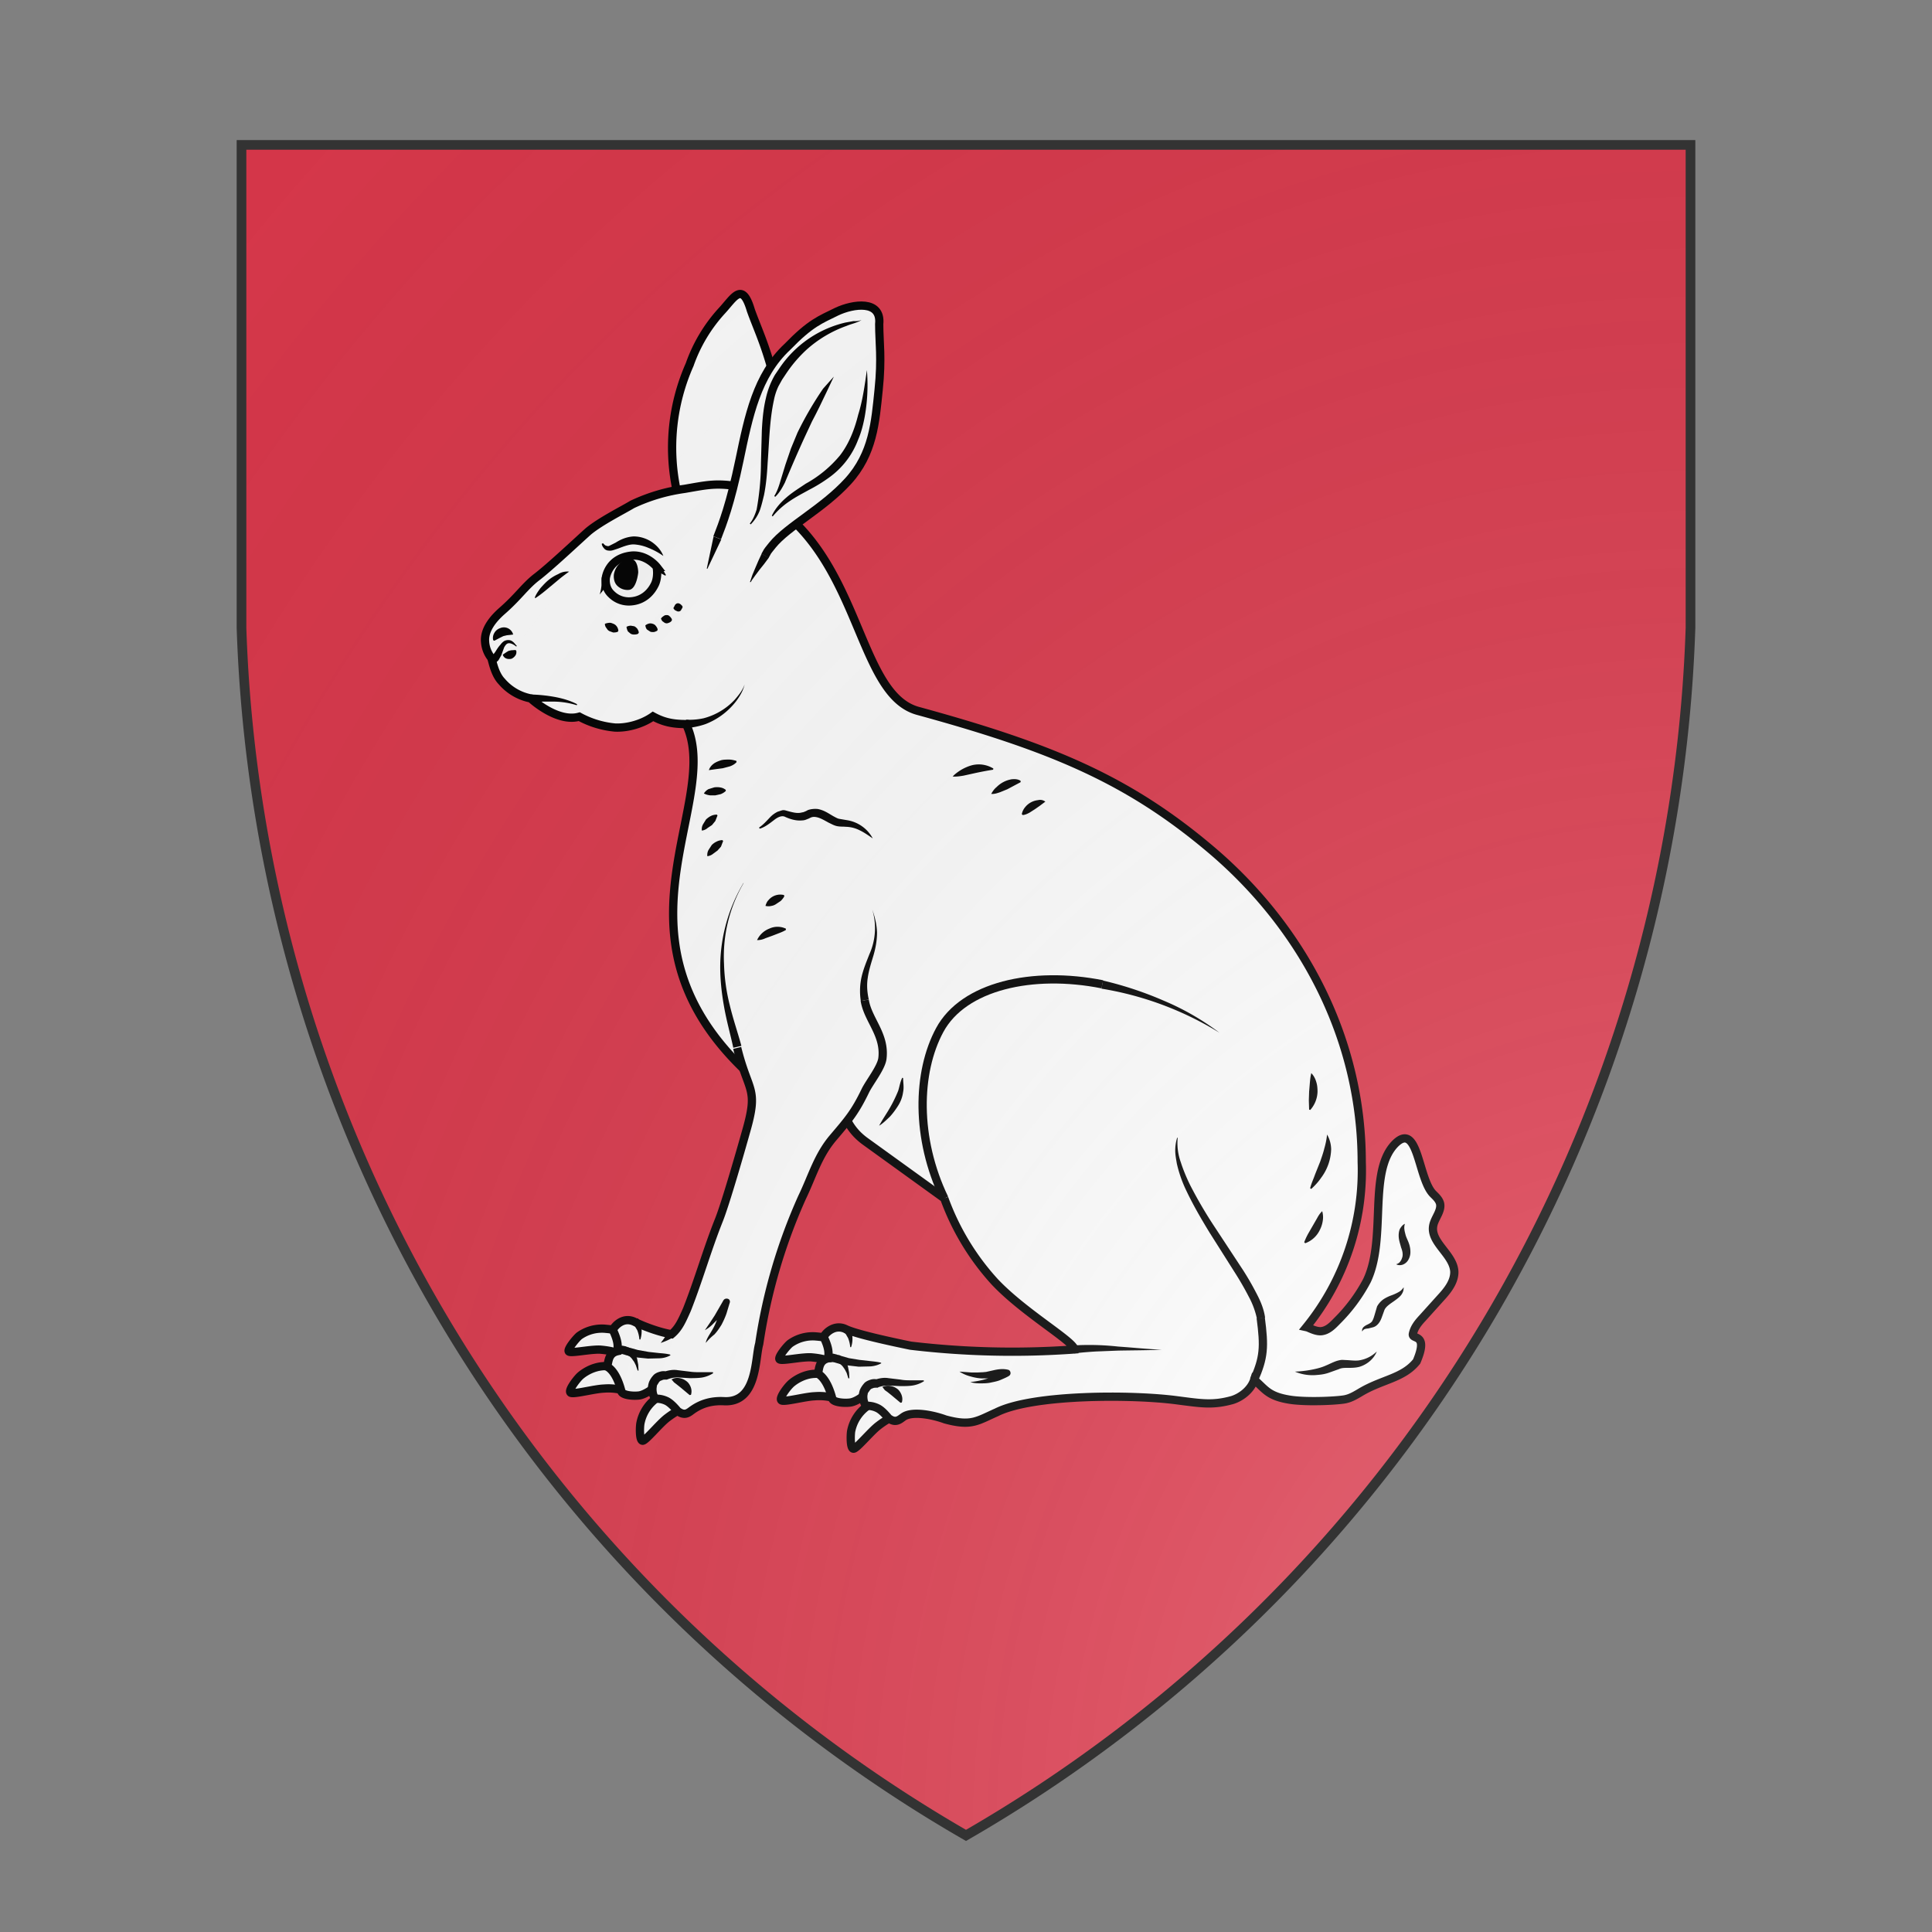 <svg id="coaworld_burg_456_burg_456_s-1" width="500" height="500" viewBox="0 10 200 200" xmlns="http://www.w3.org/2000/svg" xmlns:x="http://www.w3.org/1999/xlink"><rect x="0" y="10" width="200" height="200" fill="#808080" stroke="none"/><defs><clipPath id="heater_coaworld_burg_456_burg_456_s-1"><path d="m25,25 h150 v50 a150,150,0,0,1,-75,125 a150,150,0,0,1,-75,-125 z"/></clipPath><g id="rabbitSejant_coaworld_burg_456_burg_456_s-1" stroke-width=".57"><g><path class="secondary" d="M90.63 132.4s-.17-.1-1-.17a2.69 2.69 0 0 0-1.77.49c-.22.17-.85.94-.73 1.09.13.15 1.62-.2 2.26-.13.64.06.96.17 1.17.25.2.07.07-1.53.07-1.53zm.02 2.47s-.2-.08-1.05-.06c-.87.02-1.57.55-1.76.76-.22.22-.75.92-.58 1.07.15.15 1.64-.26 2.3-.28a3.8 3.8 0 0 1 1.24.1c.21.05-.15-1.59-.15-1.59zm4.34 2.9c-.21.08-.53.23-1.06.64s-1.5 1.6-1.7 1.57c-.22-.02-.2-.91-.16-1.19a2.77 2.77 0 0 1 1-1.66c.69-.53.84-.4.84-.4s1.3.95 1.08 1.04z"/><path d="M84.17 79.26c.07-.47-.02-.13.22-.88.53-1.57 1.53-3.4 2.49-5.79.96-2.39.36-4.47-.17-6.65-.56-2.17-1.13-3.32-1.56-4.53-.6-2.03-1.17-.85-2.02.06a10.78 10.78 0 0 0-2.2 3.69A14.14 14.14 0 0 0 80 73.7c.44 3.07.42 4.51.4 5.56"/><path d="M98.5 122.7a17.25 17.25 0 0 0 3.48 5.76c2.02 2.15 5.5 4.13 5.5 4.67a59.43 59.43 0 0 1-11.3-.26c-1.46-.3-3.8-.81-4.49-1.15-.8-.38-1.45.34-1.51.55.38.81.34 1.07.32 1.47-.79.17-.58.98-.77 1.05 0 0 .64.17 1.05 1.76.12.24.83.3 1.25.24.43-.07.88-.45.88-.45s-.03.62.3.68c.06 0 .36 0 .7.17.34.17.7.64.74.68.51.39.77.09 1.05-.1.61-.4 2-.13 2.87.19 1.81.49 2.2.1 3.54-.49 2.51-1.26 9.41-1.24 12.46-.83 1.64.21 2.45.36 3.81-.02.64-.2 1.3-.73 1.51-1.4.77.65.94 1.14 2.47 1.38 1.22.19 3.52.06 3.88-.05.34-.08.66-.27.98-.46 1.5-.9 2.94-.96 3.88-2.13.85-1.99-.34-1.47-.26-1.9.09-.43.36-.77.66-1.09l1.28-1.42c.47-.51.94-1.11.92-1.8-.07-1.2-1.7-2.02-1.45-3.19.1-.5.57-.98.47-1.49-.07-.28-.28-.47-.47-.66-1.05-1.02-1.03-4.98-2.58-3.53-1.98 1.9-.6 6.56-2 9.5a11.43 11.43 0 0 1-2.07 2.79c-.3.31-.64.66-1.09.7-.31.02-.63-.13-.93-.26l-.09-.02a17.17 17.17 0 0 0 3.82-11.4c0-8.43-3.99-16.03-10.2-21.38-5.84-5-11.19-7.22-20.43-9.75-4.52-1.24-3.82-11.93-11.98-15.3l-.66-.23c-1.38-.2-2.02-.04-3.47.21a12.35 12.35 0 0 0-3.6 1.07c-.7.42-2.17 1.15-3.02 1.85-.56.49-2.7 2.51-3.62 3.2-.8.63-1.24 1.34-2.39 2.34-1.02.91-1.17 1.64-1.13 2.08a2 2 0 0 0 .4 1.09c.1.09.2 1.09.75 1.66a3.51 3.51 0 0 0 2 1.17c.28.26 1.94 1.66 3.35 1.26a6.39 6.39 0 0 0 2.47.75c.87.04 1.9-.26 2.62-.77.7.38 1.32.53 2.28.53 2.77 5.82-7.2 15.93 6.77 26.14l3.05-2.64c.91 2.1.7 3.96 2.55 5.3l5.46 3.94"/><path d="M86.13 78.36c.24-.4.02-.13.51-.74 1.05-1.3 3.5-2.52 5.22-4.41 1.73-1.9 1.88-4.07 2.11-6.3.23-2.22.04-3.27.04-4.54.17-1.69-1.8-1.4-2.94-.86-1.13.56-1.79.77-3.4 2.43-2.1 1.96-2.67 4.77-3.3 7.8s-1.16 4.39-1.54 5.37"/><g stroke="none" fill="#000"><polygon points="83.11 77.23 82.15 79.26 82.11 79.24 82.58 77.02"/><path d="m85.09 80.17.17-.5.21-.5.21-.49.22-.47.49.28-.32.43-.32.4-.32.43c-.1.15-.21.27-.28.42h-.06zm8.07-14.63c.09 1.07.04 2.15-.15 3.22-.1.53-.23 1.06-.45 1.57a5.64 5.64 0 0 1-2 2.62 10.54 10.54 0 0 1-1.38.85c-.47.26-.94.5-1.37.8a5.33 5.33 0 0 0-1.15 1.04l-.06-.05c.23-.49.6-.91 1.02-1.27.43-.37.88-.64 1.32-.94a8.2 8.2 0 0 0 2.37-1.96c.62-.81 1-1.79 1.25-2.8.3-.95.45-2.01.6-3.08zm-2.28.45-.49 1.04-.5 1.04-.26.52-.26.5-.49 1.05a90.18 90.18 0 0 0-1.38 3.17c-.18.35-.37.7-.67.98l-.06-.06c.2-.32.32-.68.43-1.06l.34-1.11.38-1.11.45-1.09a23.98 23.98 0 0 1 1.77-3.04l.74-.83z"/><path d="M92.78 62.09c-.32.2-.7.26-1.02.4A8.3 8.3 0 0 0 89 64.13a9.12 9.12 0 0 0-1.39 1.62l-.3.45-.25.45a4.05 4.05 0 0 0-.32.98c-.3 1.38-.32 2.87-.43 4.32-.04.75-.1 1.47-.25 2.22-.09.36-.17.72-.3 1.08a2.77 2.77 0 0 1-.62.94l-.06-.06c.23-.28.36-.62.47-.96a18.53 18.53 0 0 0 .3-3.24l.06-2.22c.04-.74.1-1.49.28-2.23a5.6 5.6 0 0 1 .63-1.62l.32-.47a7.56 7.56 0 0 1 4.54-3.13l.56-.1c.17.01.34 0 .53-.07zM79.1 78.36a4.82 4.82 0 0 0-1.02-.55 2.98 2.98 0 0 0-1.02-.24c-.32 0-.66.13-1.05.28l-.3.1c-.1.03-.2.07-.36.05-.12 0-.27-.06-.34-.17a.57.57 0 0 1-.15-.3l.09-.04c.06.06.13.15.21.17.07.02.13.04.2.02l.46-.23c.34-.22.75-.4 1.24-.43.47 0 .9.15 1.25.38.35.24.64.56.8.96z"/></g><path fill="#F6F6F6" d="M78.66 79.13s-.66-.85-1.7-.79c-1.67.15-1.82 1.56-1.82 1.56s-.1.66.38 1.1a1.7 1.7 0 0 0 1.37.5c.87-.07 1.4-.65 1.66-1.22.23-.55.1-1.15.1-1.15z"/><g stroke="none" fill="#000"><path d="M76.82 78.58c-1 .1-1.12 1.06-1.12 1.06s-.07.45.2.75a1 1 0 0 0 .84.32c.53-.05.64-1.2.64-1.2s0-.98-.56-.93zm-9.43 6.6-.07.02.05-.02.15-.2c.1-.16.2-.33.36-.5a.9.9 0 0 1 .25-.24c.11-.06.26-.08.37-.06.12.02.2.08.3.17l.2.23-.04.04c-.14-.12-.34-.23-.49-.23-.17 0-.25.13-.34.28l-.2.55-.18.32a.5.5 0 0 1-.2.17.43.43 0 0 1-.35.02l.19-.55z"/><path d="m68.03 85.18.25-.17.15-.09.17-.04.3-.02.06.04c.03.13 0 .26-.06.34a.64.64 0 0 1-.26.22c-.23.06-.53 0-.61-.28zm1.96 2.75a10.86 10.86 0 0 1 1.64.17c.53.1 1.06.25 1.53.5l-.02.07a5.54 5.54 0 0 0-1.56-.25h-.78l-.77.06-.04-.55zm2.62-8.48a14.48 14.48 0 0 0-.6.45l-.55.46c-.39.32-.75.64-1.18.92l-.04-.04c.1-.26.26-.47.4-.66.18-.2.35-.39.56-.56s.43-.3.66-.4c.21-.13.47-.2.75-.17zm-3.86 4.34-.23.03-.2.02-.25.06-.26.13-.36.19-.08-.04a.66.66 0 0 1 .08-.5.72.72 0 0 1 .4-.33.66.66 0 0 1 .9.45zm9.93-4.94.06.02.04.03.02.02.03.02.04.04.06.1.13.2.23.4-.04.05-.4-.22-.2-.08-.1-.04-.04-.03h-.02l.02.03.04.02.13-.56zm-3.6 4.2a1.06 1.06 0 0 1 .34-.07c.1 0 .19.05.25.07.09.04.15.08.22.17.06.08.1.17.12.3l-.04.08c-.13.05-.23.05-.32.05l-.25-.09a.43.43 0 0 1-.2-.2.43.43 0 0 1-.12-.31zm1.49.21a.64.64 0 0 1 .3-.08l.23.04c.06.02.13.08.2.15.04.06.1.15.12.28l-.04.08c-.1.06-.22.06-.3.06a.43.43 0 0 1-.23-.06l-.18-.15c-.04-.08-.08-.17-.1-.32zm1.3-.1a.64.64 0 0 1 .27-.13c.09-.02.17 0 .24.02.06.02.15.06.2.13.05.06.1.12.14.25l-.02.09c-.1.06-.2.1-.28.1s-.17 0-.23-.04l-.2-.13c-.06-.06-.1-.15-.12-.3zm1.08-.47c.07-.11.15-.15.22-.2.06-.04.12-.04.19-.04.06 0 .13.02.17.07.06.04.1.1.17.2v.1a.38.38 0 0 1-.21.16c-.07.03-.13.05-.2.03-.06 0-.12-.05-.17-.09-.08-.04-.12-.1-.17-.23zm.86-.73.12-.23c.05-.04.09-.09.15-.09.05-.02.1 0 .15.02.07.03.1.07.2.17l.01.09-.12.21a.21.21 0 0 1-.15.07c-.04 0-.1 0-.17-.05-.07-.02-.13-.06-.2-.19zm-4.4-2.02-.14.3-.17.27c-.1.2-.24.34-.38.52.06-.2.1-.4.12-.6l.02-.3v-.28l.56.09zm5.27 9.73a4.69 4.69 0 0 0 1.21-.1 4.5 4.5 0 0 0 2.13-1.26c.28-.32.56-.66.7-1.07-.1.43-.33.81-.59 1.16a4.9 4.9 0 0 1-2.1 1.57c-.43.15-.88.24-1.35.28v-.58z"/></g><path fill="none" d="M109.41 107.93c-4.83-.96-9.58.12-11.22 3.15-1.58 2.92-1.68 7.48.32 11.63"/><g stroke="none" fill="#000"><path d="M117.49 111.27a22.36 22.36 0 0 0-8.14-3.04l.1-.56a24.5 24.5 0 0 1 4.22 1.4 17.9 17.9 0 0 1 3.82 2.2z"/></g><path fill="none" d="M120.34 130.95c.26 2 .23 2.73-.47 4.3"/><g stroke="none" fill="#000"><path d="M114.61 118.51a3.9 3.9 0 0 0 .21 1.69c.17.53.39 1.06.64 1.57a30.25 30.25 0 0 0 1.75 2.98l1.92 2.92c.32.5.61 1 .89 1.54.28.53.53 1.08.62 1.72l-.56.09a5.63 5.63 0 0 0-.57-1.54 20.66 20.66 0 0 0-.85-1.49l-1.86-2.94c-.61-1-1.19-2-1.68-3.06a8.71 8.71 0 0 1-.57-1.69c-.05-.3-.11-.6-.11-.9 0-.29.04-.59.13-.87l.04-.02zm-22.02 17.83c.02-.17.04-.3.1-.45.07-.15.15-.27.26-.4.1-.13.27-.21.42-.26a.9.9 0 0 1 .47-.04l-.1.02c.3-.1.61-.15.91-.1l.83.1c.26.05.51.05.8.05h.8l.02.06a2.09 2.09 0 0 1-.79.3c-.27.04-.57.04-.85.04l-.8-.04c-.26 0-.5.04-.71.12l-.04.03h-.09c-.08 0-.19 0-.25.04a.31.31 0 0 0-.2.13l-.15.21-.08.28-.55-.09zm1.57-2.26c-.23.13-.49.2-.76.22l-.8.02-.78-.09a4.95 4.95 0 0 1-.77-.17h-.02l-.04-.02-.09-.02-.1-.02-.22.02-.17-.53c.13-.05.28-.07.43-.07l.21.05.24.08-.07-.02.7.2.73.12.72.08c.26.03.5.05.75.11l.04.04zm-2.28-2.57a1.21 1.21 0 0 1 .28.76c.02.26-.02.5-.09.7h-.06a2.15 2.15 0 0 0-.15-.63l-.15-.26a.59.59 0 0 0-.19-.15l.36-.42z"/><path d="M94.23 135.72c.17-.08.34-.1.5-.08a1.06 1.06 0 0 1 .5.19c.15.1.25.26.32.43.06.17.08.34.02.53l-.09.02-.61-.51-.3-.24-.17-.12-.17-.22zm-3-2.21.08.04.06.04.1.09.18.2c.08.12.15.27.2.42l.08.42.02.4h-.07l-.12-.38c-.07-.12-.11-.23-.2-.34a.9.9 0 0 0-.23-.25l-.13-.09-.06-.02h-.02s-.02 0 0 0l.1-.53zm9.07 1.87a6.11 6.11 0 0 0 1.87-.5l.55-.3.07.4a1.7 1.7 0 0 0-.73.04l-.4.09-.23.02h-.24c-.28 0-.57-.05-.85-.13a2.6 2.6 0 0 1-.79-.34l.83.06h.4l.41-.02.2-.02.18-.04.4-.09c.29-.06.6-.1.93-.02.12.02.19.15.17.28a.25.25 0 0 1-.11.15c-.2.12-.43.21-.64.3-.21.08-.45.12-.68.17-.24.04-.45.04-.68.04-.22 0-.45-.02-.66-.09zm29.99-10.92c-.09.27-.02.5.04.74s.2.45.28.75c.04.15.06.3.06.47a1.06 1.06 0 0 1-.13.5.75.75 0 0 1-.38.35c-.15.06-.34.06-.47-.02.15-.05.23-.11.3-.22.06-.08.1-.19.13-.3.04-.19 0-.4-.09-.63-.06-.24-.17-.52-.17-.83 0-.15.02-.32.09-.47.08-.13.19-.28.34-.34zm-.09 4.38c.02.2-.06.4-.19.56-.13.15-.3.27-.45.38-.3.21-.57.38-.68.62l-.17.47c-.06.17-.15.4-.34.57a.67.67 0 0 1-.32.17l-.28.07c-.17.02-.34.02-.42.21-.04-.09 0-.21.08-.3.09-.08.17-.13.26-.17.17-.08.32-.17.36-.28.06-.1.1-.23.15-.4l.17-.58a1.5 1.5 0 0 1 .45-.5c.17-.11.36-.2.53-.26a3.4 3.4 0 0 0 .49-.22.9.9 0 0 0 .36-.34zm-1.85 4.43c-.2.5-.64.88-1.17 1.05-.28.08-.58.08-.81.08-.26 0-.45 0-.64.09l-.7.25c-.26.09-.52.13-.8.15a3.1 3.1 0 0 1-1.53-.23c.52-.02 1-.09 1.47-.2.24-.06.45-.12.69-.23.2-.08.44-.21.7-.3.13-.04.28-.08.42-.08l.4.02c.26.02.48.04.7.02.44-.06.89-.25 1.27-.62zm-3.43-14.97a2.09 2.09 0 0 1 .28 1.02 3.43 3.43 0 0 1-.69 1.96c-.19.28-.42.53-.68.77l-.08-.04c.08-.34.23-.64.34-.96l.36-.9c.1-.3.21-.6.28-.9.08-.27.15-.59.19-.95zm-1.09-4.24c.17.17.28.39.34.6.07.21.09.45.09.68a1.98 1.98 0 0 1-.5 1.26l-.08-.02-.02-.64.02-.6.05-.6c.02-.23.04-.44.1-.68zm.75 9.52a1.5 1.5 0 0 1 .04.68 2.04 2.04 0 0 1-.21.64 1.79 1.79 0 0 1-1 .9l-.07-.07c.09-.23.17-.4.28-.6l.3-.52.3-.52c.08-.15.19-.34.36-.5z"/></g></g><g stroke="none" fill="#000"><path d="M107.45 132.85a18.4 18.4 0 0 1 3.05.08c1 .07 2 .17 3 .22-1 .04-2.02.04-3.02.06l-1.51.06c-.5.03-1 .07-1.5.13l-.02-.55zm-22.8-31.9a10.07 10.07 0 0 0-1.35 5.57 13 13 0 0 0 .4 2.86c.22.93.54 1.85.8 2.8l-.56.13c-.2-.93-.47-1.87-.64-2.85-.17-.96-.28-1.96-.26-2.94a11.37 11.37 0 0 1 1.6-5.58zm8.09 8.13a4.45 4.45 0 0 1 .06-1.69c.13-.55.34-1.04.53-1.53a4.4 4.4 0 0 0 .2-3.09c.18.5.31 1.03.33 1.58 0 .55-.1 1.09-.25 1.6-.15.5-.32 1.02-.39 1.53-.08.51-.04 1 .07 1.5l-.55.1zM82.26 93.14c.06-.19.19-.34.36-.46.17-.11.34-.17.5-.22.18-.04.35-.04.52-.04.17 0 .34.04.51.09l.02.08c-.13.15-.3.24-.47.3l-.49.13-.46.06-.5.07zm-.35 1.62a.85.85 0 0 1 .32-.3l.39-.12a1.28 1.28 0 0 1 .4 0c.13.02.26.06.4.17v.08a1.06 1.06 0 0 1-.36.22l-.36.08h-.36c-.13-.02-.25-.04-.43-.13zm-.14 2.56a.7.7 0 0 1 .08-.43l.21-.34c.09-.08.2-.17.32-.23a.9.9 0 0 1 .43-.1l.04.06-.15.38-.23.28-.3.2a.71.71 0 0 1-.4.18zm.38 1.77a.7.7 0 0 1 .08-.43l.22-.34c.08-.08.19-.17.32-.23a.9.9 0 0 1 .42-.11l.05.06-.15.39-.24.27-.3.22a.78.78 0 0 1-.4.17zm16.93-5.5c.17-.19.39-.34.6-.47.21-.12.45-.23.7-.3a1.92 1.92 0 0 1 1.51.22l-.02.08a22.28 22.28 0 0 0-1.36.26l-.68.15c-.24.04-.5.08-.75.06zm6.4 1.73-.4.3-.33.23-.36.23c-.13.07-.28.15-.47.17l-.07-.06a1.06 1.06 0 0 1 .22-.47 1.32 1.32 0 0 1 .9-.5.59.59 0 0 1 .5.1zm-3.74-.53c.11-.2.22-.35.37-.47a1.9 1.9 0 0 1 1.04-.54c.21-.02.43-.02.62.11v.09l-.47.25-.45.24-.49.2c-.21.07-.4.14-.62.12zM94 117.69l.24-.41.25-.4a9.59 9.59 0 0 0 .83-1.6c.09-.28.13-.6.28-.9l.06.02c0 .32.07.62 0 .96a2.34 2.34 0 0 1-.34.94c-.17.27-.36.53-.57.76l-.34.32c-.15.13-.28.24-.4.3zm-.42-19.82c-.3-.2-.6-.42-.92-.57a2.2 2.2 0 0 0-.96-.24c-.17-.02-.34 0-.57-.04s-.4-.15-.58-.23c-.32-.17-.62-.36-.9-.4a.6.6 0 0 0-.38.04l-.12.06-.15.06a.85.85 0 0 1-.32.07c-.45.04-.86-.11-1.15-.24-.24-.13-.54.02-.81.24-.28.21-.6.47-.96.57l-.04-.08c.3-.2.53-.47.78-.73.13-.13.28-.25.5-.36l.31-.1c.15-.03.26.02.34.04.37.1.69.19.98.12.07-.02.15-.02.22-.06l.1-.04.13-.07c.21-.08.47-.1.68-.08.45.08.77.32 1.07.49.15.08.3.17.42.19l.52.09a2.45 2.45 0 0 1 1.8 1.27zm-8 7.01a1.55 1.55 0 0 1 .84-.79 1.34 1.34 0 0 1 1.15 0v.09c-.17.1-.34.17-.5.23l-.44.17-.47.17a1.28 1.28 0 0 1-.57.13zm.58-2.36c.05-.17.11-.3.2-.39a1.06 1.06 0 0 1 1.08-.36l.02.09a1.4 1.4 0 0 1-.25.32l-.3.2c-.1.07-.21.12-.34.14a.85.85 0 0 1-.4 0z"/></g><path class="secondary" d="M76.08 131.87s-.17-.1-1-.17a2.69 2.69 0 0 0-1.77.49c-.21.17-.85.94-.72 1.08.12.15 1.61-.19 2.25-.12.64.06.96.17 1.17.25.2.07.07-1.53.07-1.53zm.02 2.47s-.2-.09-1.04-.06c-.88.02-1.58.55-1.77.76-.21.22-.75.92-.58 1.07.15.15 1.64-.26 2.3-.28a3.8 3.8 0 0 1 1.24.1c.21.05-.15-1.6-.15-1.6zm4.35 2.87c-.22.09-.54.24-1.07.64s-1.5 1.6-1.7 1.58c-.22-.02-.2-.92-.15-1.2a2.77 2.77 0 0 1 1-1.65c.68-.54.83-.4.83-.4s1.3.95 1.08 1.03z"/><path d="M93.01 109.03c.21 1.35 1.43 2.37 1.22 4.03-.09.64-.9 1.64-1.18 2.22-.72 1.49-1.17 2-2.23 3.25-1.05 1.24-1.43 2.65-2.13 4.1a38.43 38.43 0 0 0-2.96 10.11c-.3 1.05-.13 4.1-2.45 3.96-.81-.04-1.51.15-2.13.58-.28.19-.53.49-1.05.1-.04-.04-.4-.5-.74-.68-.34-.17-.64-.17-.7-.17-.32-.08-.3-.68-.3-.68s-.45.36-.88.45c-.42.06-1.12 0-1.25-.24-.4-1.6-1.05-1.76-1.05-1.76.2-.07 0-.88.77-1.05.02-.38.06-.66-.32-1.47.09-.23.7-.96 1.51-.55.69.34 1.75.72 2.54.85.5-.42.72-.94 1.06-1.7.81-2.05 1.39-4.13 2.2-6.16.47-1.17 1.53-4.88 1.87-6.09.9-3.11.17-2.68-.6-5.81"/><g stroke="none" fill="#000"><path d="M78.04 135.79c.02-.17.04-.3.1-.45.07-.15.15-.28.26-.4.1-.13.28-.22.43-.26a.9.9 0 0 1 .46-.04l-.1.02c.3-.1.62-.15.91-.1l.83.1c.26.04.52.04.8.04h.8l.02.07a2.09 2.09 0 0 1-.78.3c-.28.04-.58.04-.86.04l-.8-.05c-.26 0-.5.05-.7.13l-.05.02h-.09c-.08 0-.19 0-.25.05a.31.31 0 0 0-.2.12l-.14.22-.09.27-.55-.08zm1.57-2.26c-.23.13-.49.2-.76.21l-.8.02-.78-.08a4.95 4.95 0 0 1-.77-.17h-.02l-.04-.02-.08-.02-.11-.03-.21.03-.17-.54c.12-.04.27-.06.42-.06l.21.04.24.09-.07-.02.7.19.73.13.73.08c.25.02.49.04.74.1l.04.05zm-2.27-2.56a1.21 1.21 0 0 1 .27.77c.02.26-.02.49-.08.7h-.07a2.15 2.15 0 0 0-.15-.64l-.15-.25a.59.59 0 0 0-.19-.15l.37-.43z"/><path d="M79.68 135.2c.17-.1.34-.12.5-.1a1.06 1.06 0 0 1 .5.2c.15.1.25.25.32.42.06.17.08.34.02.54l-.09.02-.61-.51-.3-.24-.17-.13-.17-.2zm-3-2.22.08.04.06.04.11.09.17.19c.09.13.15.27.2.42l.08.43.02.4h-.06l-.13-.38c-.07-.13-.1-.23-.2-.34a.9.9 0 0 0-.23-.26l-.13-.08-.06-.02h-.02s-.02 0 0 0l.1-.53zm5.36-.3c.05-.28.22-.51.36-.75.13-.21.26-.45.35-.68.1-.23.17-.49.25-.72l.24-.77.42.17c-.19.38-.45.72-.72 1.04l-.45.45a2.3 2.3 0 0 1-.51.38l.34-.5.34-.52.6-1.04c.06-.1.19-.15.32-.1.1.03.15.16.12.25l-.23.76c-.09.26-.21.52-.34.77-.15.24-.3.47-.5.68a3.83 3.83 0 0 0-.59.58zm-2.15-.47c-.3.23-.64.36-.96.47.22-.28.4-.53.51-.83l.45.36z"/></g></g><radialGradient id="backlight" cx="100%" cy="100%" r="150%"><stop stop-color="#fff" stop-opacity=".3" offset="0"/><stop stop-color="#fff" stop-opacity=".15" offset=".25"/><stop stop-color="#000" stop-opacity="0" offset="1"/></radialGradient></defs><g clip-path="url(#heater_coaworld_burg_456_burg_456_s-1)"><rect x="0" y="0" width="200" height="200" fill="#d7374a"/><g fill="#fafafa" stroke="#000"><style>
      g.secondary,path.secondary {fill: #fafafa;}
      g.tertiary,path.tertiary {fill: #fafafa;}
    </style><use x:href="#rabbitSejant_coaworld_burg_456_burg_456_s-1" transform="translate(-50 -50) scale(1.5)"/></g></g><path d="m25,25 h150 v50 a150,150,0,0,1,-75,125 a150,150,0,0,1,-75,-125 z" fill="url(#backlight)" stroke="#333"/></svg>